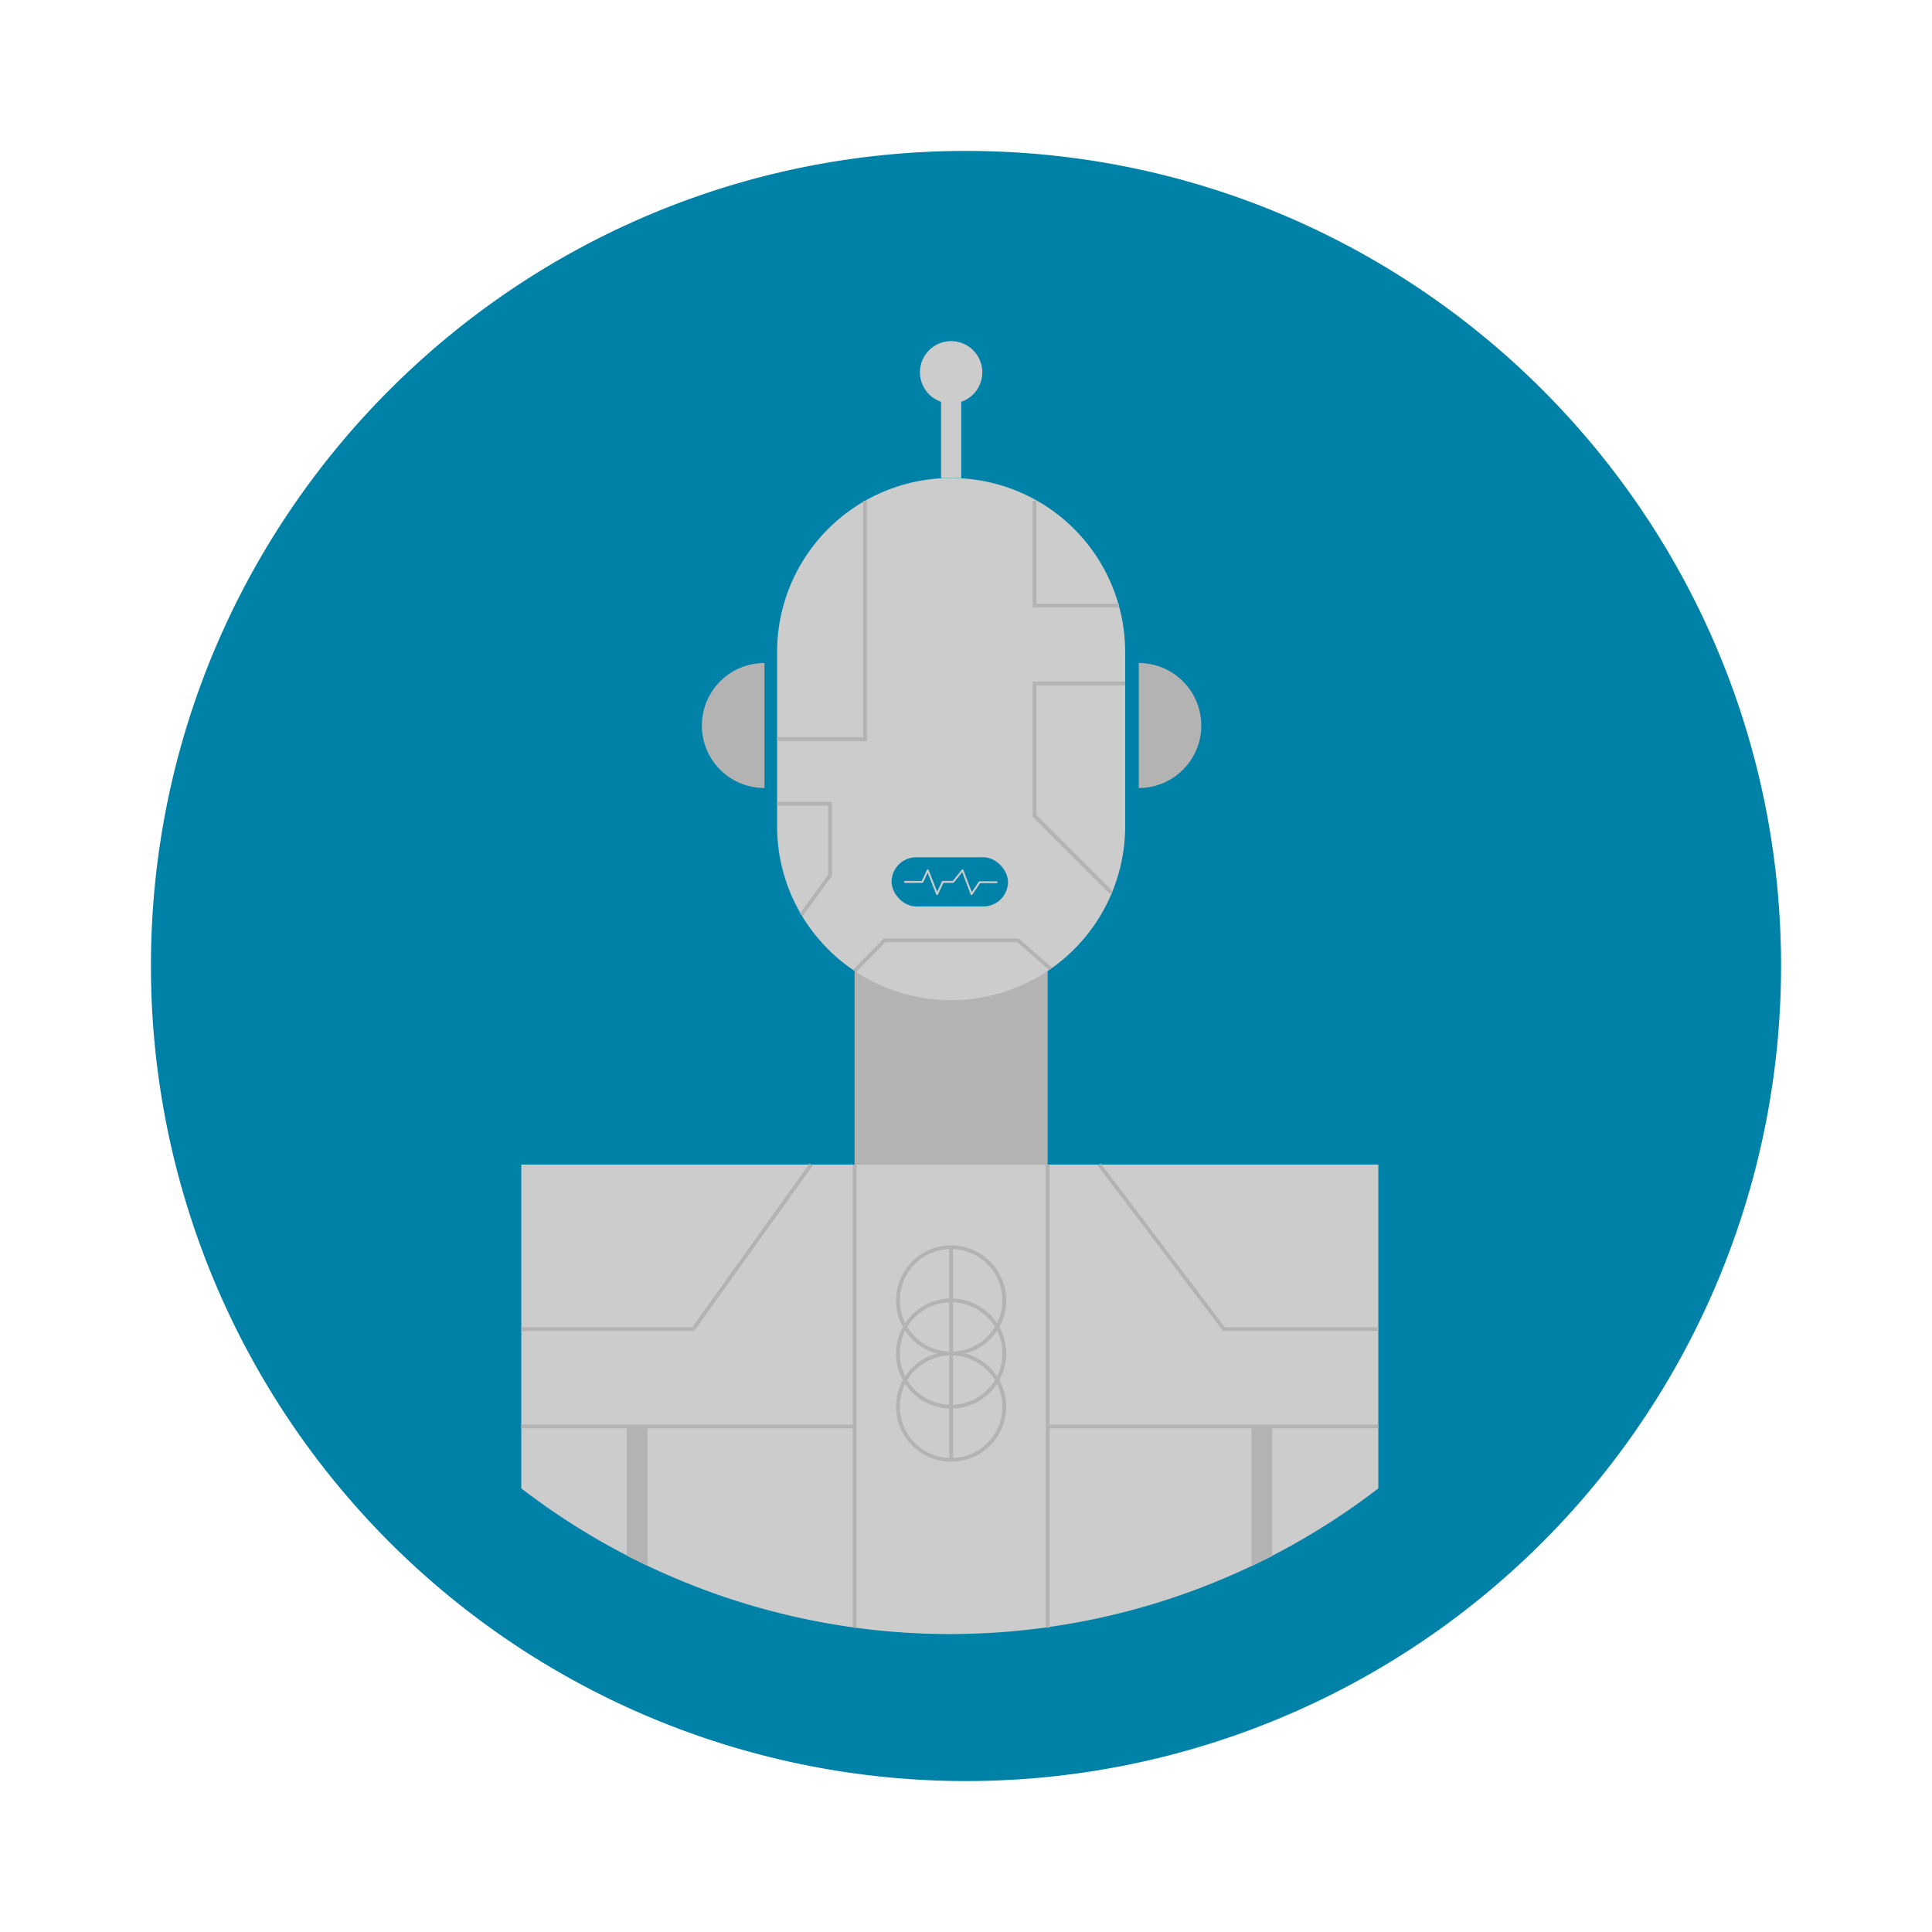 <svg id="Layer_1" data-name="Layer 1" xmlns="http://www.w3.org/2000/svg" viewBox="0 0 512 512">
  <defs>
    <style>
      .cls-1 {
        fill: #0081a7;
      }

      .cls-2 {
        fill: #ccc;
      }

      .cls-3 {
        fill: #b3b3b3;
      }

      .cls-4, .cls-6 {
        fill: none;
      }

      .cls-4 {
        stroke: #b3b3b3;
        stroke-miterlimit: 10;
      }

      .cls-5 {
        fill: #0081a7;
      }

      .cls-6 {
        stroke: #ccc;
        stroke-linecap: round;
        stroke-linejoin: round;
        stroke-width: 0.5px;
      }
    </style>
  </defs>
  <g>
    <path class="cls-1" d="M472,256A216,216,0,1,1,40,256C40,136.72,136.73,40,256,40S472,136.72,472,256Z"/>
    <path class="cls-2" d="M365.27,308.62v85.82a186.34,186.34,0,0,1-227.12,0V308.62Z"/>
    <rect class="cls-3" x="226.48" y="244.9" width="51.16" height="63.73"/>
    <g>
      <path class="cls-2" d="M298.18,172.8v46.14a46.12,46.12,0,1,1-92.24,0V172.8a46.12,46.12,0,0,1,92.24,0Z"/>
      <polyline class="cls-4" points="205.94 195.88 229.26 195.88 229.26 132.73"/>
      <polyline class="cls-4" points="274.16 132.73 274.16 160.48 296.52 160.48"/>
      <polyline class="cls-4" points="298.19 181.13 274.16 181.13 274.16 216.23 294.47 236.53"/>
      <polyline class="cls-4" points="278.4 256.75 269.77 249.19 234.42 249.19 226.48 257.32"/>
      <polyline class="cls-4" points="205.94 213 219.97 213 219.97 231.97 212.37 242.42"/>
    </g>
    <g>
      <rect class="cls-5" x="236.28" y="227.19" width="30.85" height="13.03" rx="6.52"/>
      <polyline class="cls-6" points="239.83 233.71 244.44 233.71 245.86 230.65 248.34 236.95 249.85 233.71 252.6 233.71 255.08 230.65 257.47 236.95 259.6 233.8 264.12 233.8"/>
    </g>
    <path class="cls-2" d="M260.32,98.68a8.26,8.26,0,1,0-10.93,7.8v20.21h5.35V106.48A8.24,8.24,0,0,0,260.32,98.68Z"/>
    <path class="cls-3" d="M301.8,208.83V175.71a16.56,16.56,0,0,1,16.55,16.56h0A16.55,16.55,0,0,1,301.8,208.83Z"/>
    <path class="cls-3" d="M202.59,208.83V175.71A16.57,16.57,0,0,0,186,192.27h0A16.56,16.56,0,0,0,202.59,208.83Z"/>
    <g>
      <polyline class="cls-3" points="166.12 412.26 166.12 377.68 171.62 377.68 171.62 415"/>
      <polyline class="cls-3" points="337.14 412.39 337.14 378.03 331.64 378.03 331.64 415.08"/>
    </g>
    <polyline class="cls-4" points="138.15 352.23 183.71 352.23 214.94 308.63"/>
    <polyline class="cls-4" points="291.32 308.63 324.36 352.23 365.27 352.23"/>
    <line class="cls-4" x1="226.48" y1="431.35" x2="226.48" y2="308.62"/>
    <line class="cls-4" x1="277.65" y1="431.35" x2="277.65" y2="308.62"/>
    <line class="cls-4" x1="138.15" y1="378.03" x2="226.48" y2="378.03"/>
    <line class="cls-4" x1="277.65" y1="378.03" x2="365.27" y2="378.03"/>
    <circle class="cls-4" cx="252.06" cy="358.7" r="14.09"/>
    <circle class="cls-4" cx="252.06" cy="372.79" r="14.09"/>
    <circle class="cls-4" cx="252.06" cy="344.61" r="14.09"/>
    <line class="cls-4" x1="252.06" y1="330.52" x2="252.06" y2="386.88"/>
  </g>
</svg>

